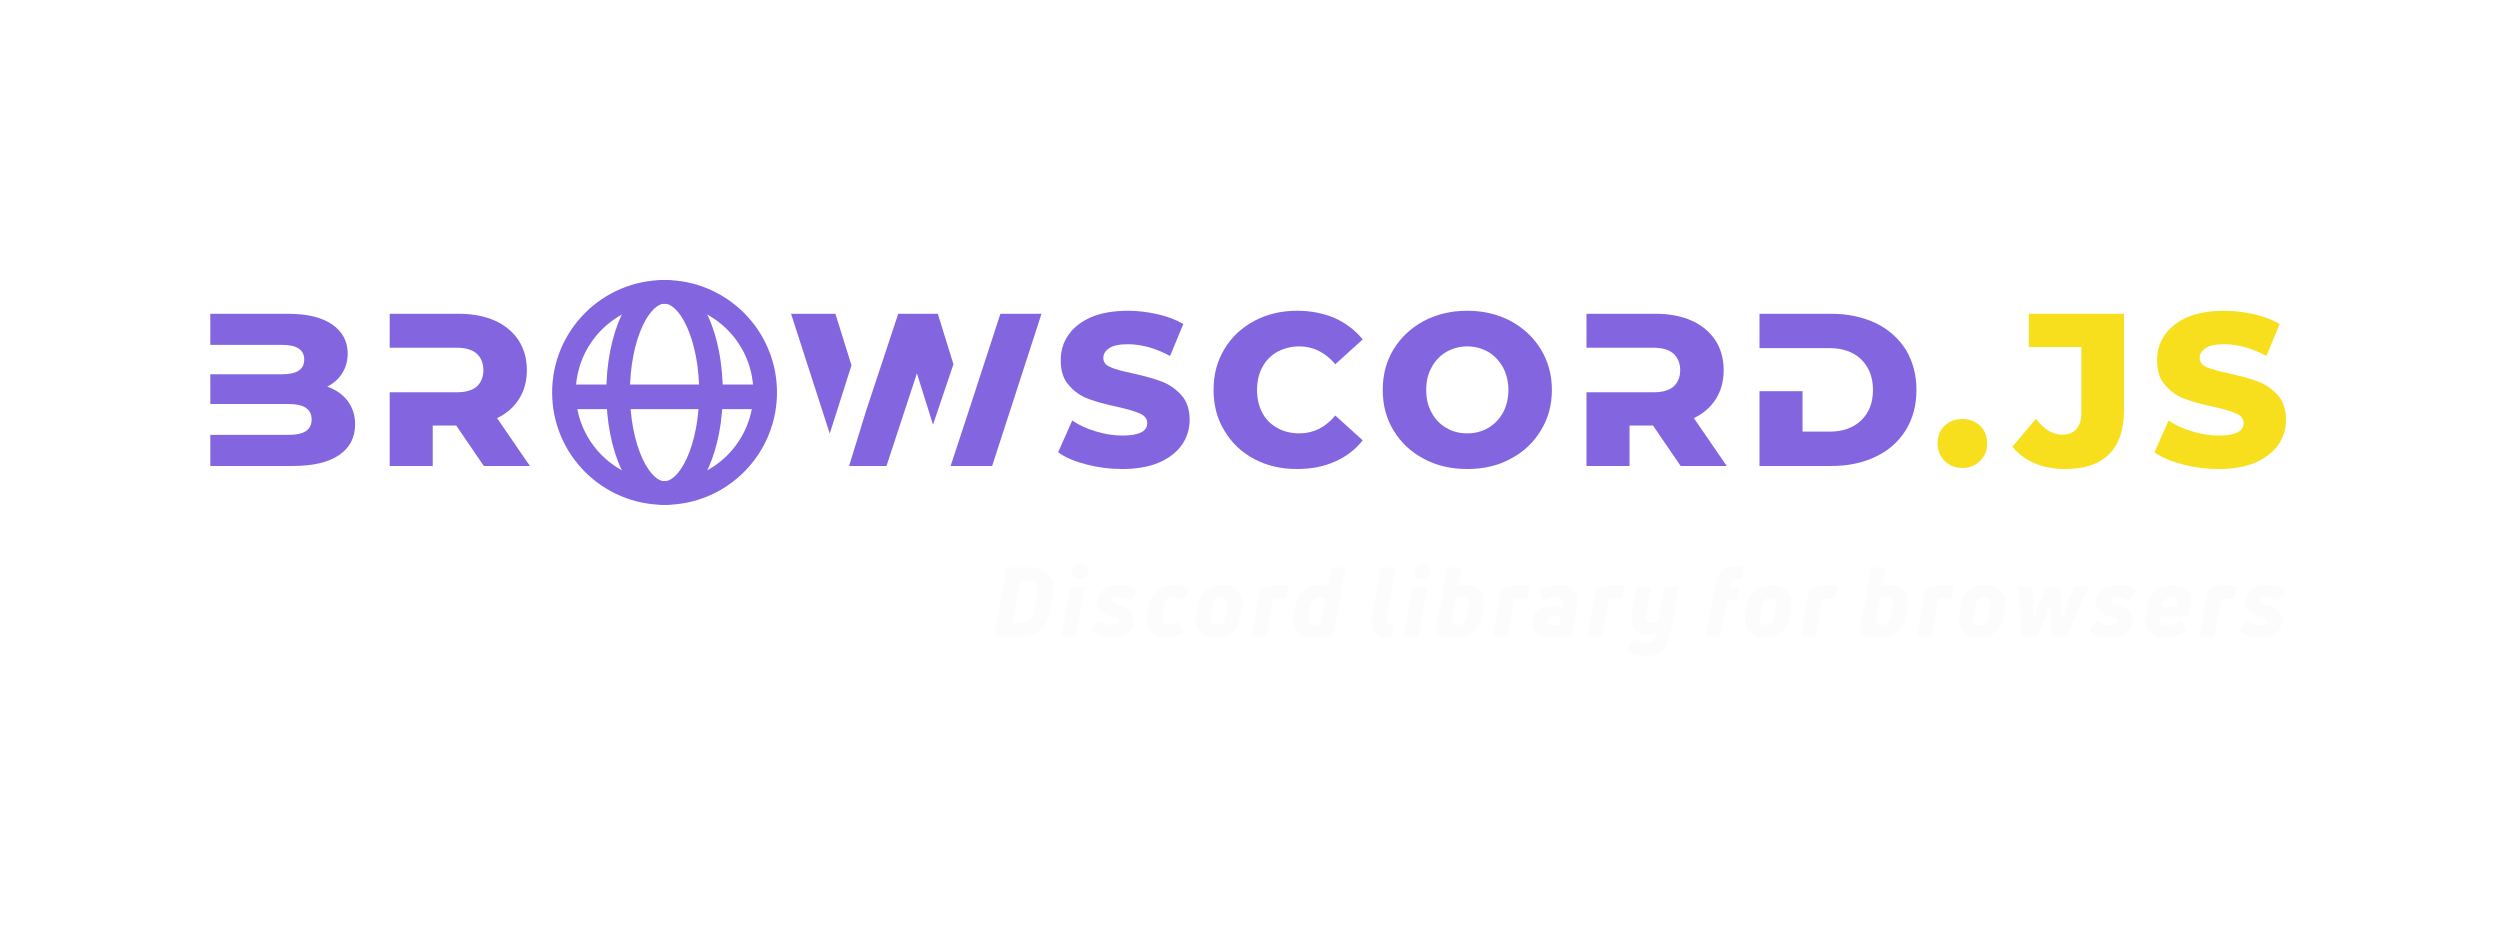 <?xml version="1.0" encoding="UTF-8" standalone="no"?>
<!-- Created with Inkscape (http://www.inkscape.org/) -->

<svg
   width="1200"
   height="450"
   viewBox="0 0 317.5 119.063"
   version="1.1"
   id="svg5"
   inkscape:version="1.1.2 (0a00cf5339, 2022-02-04)"
   sodipodi:docname="browscord.js_extended.svg"
   xmlns:inkscape="http://www.inkscape.org/namespaces/inkscape"
   xmlns:sodipodi="http://sodipodi.sourceforge.net/DTD/sodipodi-0.dtd"
   xmlns:xlink="http://www.w3.org/1999/xlink"
   xmlns="http://www.w3.org/2000/svg"
   xmlns:svg="http://www.w3.org/2000/svg">
  <sodipodi:namedview
     id="namedview7"
     pagecolor="#505050"
     bordercolor="#ffffff"
     borderopacity="1"
     inkscape:pageshadow="0"
     inkscape:pageopacity="0"
     inkscape:pagecheckerboard="1"
     inkscape:document-units="mm"
     showgrid="false"
     inkscape:zoom="0.70710678"
     inkscape:cx="773.57482"
     inkscape:cy="201.52543"
     inkscape:window-width="1297"
     inkscape:window-height="704"
     inkscape:window-x="69"
     inkscape:window-y="27"
     inkscape:window-maximized="1"
     inkscape:current-layer="layer1"
     units="px"
     width="1024px"
     height="575px"
     inkscape:lockguides="false" />
  <defs
     id="defs2">
    <inkscape:path-effect
       effect="powerstroke"
       id="path-effect3337"
       is_visible="true"
       lpeversion="1"
       offset_points="2,1"
       not_jump="false"
       sort_points="true"
       interpolator_type="CentripetalCatmullRom"
       interpolator_beta="0.2"
       start_linecap_type="zerowidth"
       linejoin_type="round"
       miter_limit="4"
       scale_width="1.5"
       end_linecap_type="zerowidth" />
    <inkscape:path-effect
       effect="powerstroke"
       id="path-effect3335"
       is_visible="true"
       lpeversion="1"
       offset_points="2,1"
       not_jump="false"
       sort_points="true"
       interpolator_type="CentripetalCatmullRom"
       interpolator_beta="0.2"
       start_linecap_type="zerowidth"
       linejoin_type="round"
       miter_limit="4"
       scale_width="1.5"
       end_linecap_type="zerowidth" />
    <inkscape:path-effect
       effect="skeletal"
       id="path-effect3333"
       is_visible="true"
       lpeversion="1"
       pattern="M 0,0 H 1"
       copytype="single_stretched"
       prop_scale="1"
       scale_y_rel="false"
       spacing="0"
       normal_offset="0"
       tang_offset="0"
       prop_units="false"
       vertical_pattern="false"
       hide_knot="false"
       fuse_tolerance="0" />
    <inkscape:path-effect
       effect="offset"
       id="path-effect3331"
       is_visible="true"
       lpeversion="1"
       linejoin_type="miter"
       unit="mm"
       offset="10"
       miter_limit="4"
       attempt_force_join="false"
       update_on_knot_move="true" />
    <inkscape:path-effect
       effect="skeletal"
       id="path-effect3329"
       is_visible="true"
       lpeversion="1"
       pattern="M 0,0 H 1"
       copytype="single_stretched"
       prop_scale="1.07"
       scale_y_rel="false"
       spacing="0"
       normal_offset="0"
       tang_offset="0"
       prop_units="false"
       vertical_pattern="false"
       hide_knot="false"
       fuse_tolerance="0" />
    <inkscape:path-effect
       effect="powerclip"
       id="path-effect1632"
       is_visible="true"
       lpeversion="1"
       inverse="true"
       flatten="false"
       hide_clip="false"
       message="Use fill-rule evenodd on &lt;b&gt;fill and stroke&lt;/b&gt; dialog if no flatten result after convert clip to paths." />
    <clipPath
       clipPathUnits="userSpaceOnUse"
       id="clipPath1628">
      <path
         id="lpe_path-effect1632"
         style="fill:#ffffff;stroke-width:0.207"
         class="powerclip"
         d="M 82.102,72.236 H 119.975 V 110.109 H 82.102 Z m 29.865,18.936 a 10.929,10.929 0 0 0 -10.929,-10.929 10.929,10.929 0 0 0 -10.929,10.929 10.929,10.929 0 0 0 10.929,10.929 10.929,10.929 0 0 0 10.929,-10.929 z" />
    </clipPath>
  </defs>
  <g
     inkscape:label="Layer 1"
     inkscape:groupmode="layer"
     id="layer1">
    <image
       xlink:href="https://app.brandmark.io/v2/icon_large/?id=77459"
       id="container"
       x="23.977"
       y="-27.07"
       width="221.959"
       height="221.959"
       style="display:none" />
    <image
       xlink:href=""
       id="icon_container"
       style="display:none"
       x="-183.112"
       y="-99.682"
       width="0"
       height="0" />
    <path
       id="path49635"
       style="font-style:normal;font-weight:800;font-size:72px;line-height:1;font-family:'Montserrat ExtraBold Alt1';font-variant-ligatures:none;text-align:center;text-anchor:middle;display:none"
       d="m -11.776,-103.455 c 1.964,1.065 4.195,1.565 6.659,1.565 2.464,0 4.661,-0.499 6.625,-1.565 1.964,-1.032 3.496,-2.464 4.628,-4.328 1.132,-1.831 1.698,-3.895 1.698,-6.226 0,-2.297 -0.566,-4.362 -1.698,-6.226 -1.132,-1.831 -2.664,-3.263 -4.628,-4.328 -1.964,-1.032 -4.162,-1.565 -6.625,-1.565 -2.464,0 -4.694,0.533 -6.659,1.565 -1.964,1.065 -3.496,2.497 -4.628,4.328 -1.132,1.864 -1.665,3.929 -1.665,6.226 0,2.331 0.533,4.395 1.665,6.226 1.132,1.864 2.664,3.296 4.628,4.328 z m 9.855,-4.728 c -0.966,0.566 -2.031,0.832 -3.196,0.832 -1.199,0 -2.264,-0.266 -3.196,-0.832 -0.966,-0.533 -1.731,-1.332 -2.264,-2.331 -0.566,-0.999 -0.832,-2.164 -0.832,-3.496 0,-1.298 0.266,-2.464 0.832,-3.463 0.533,-0.999 1.298,-1.798 2.264,-2.364 0.932,-0.533 1.998,-0.832 3.196,-0.832 1.165,0 2.231,0.3 3.196,0.832 0.932,0.566 1.698,1.365 2.264,2.364 0.533,0.999 0.832,2.164 0.832,3.463 0,1.332 -0.3,2.497 -0.832,3.496 -0.566,0.999 -1.332,1.798 -2.264,2.331 z"
       stroke-width="0"
       stroke-linejoin="miter"
       stroke-miterlimit="2"
       fill="#fcfcfc"
       stroke="#fcfcfc" />
    <g
       id="g4401"
       transform="translate(263.85,-9.731)">
      <g
         id="slogan"
         style="font-style:oblique;font-weight:700;font-size:32px;line-height:1;font-family:'Uni Neue';font-variant-ligatures:none;text-align:center;text-anchor:middle"
         transform="matrix(0.462,0,0,0.462,-423.567,-110.222)">
        <path
           id="path49580"
           style="font-style:oblique;font-weight:700;font-size:32px;line-height:1;font-family:'Uni Neue';font-variant-ligatures:none;text-align:center;text-anchor:middle"
           d="m 330.712,0 c 5.376,0 9.024,-2.144 10.112,-8.448 l 0.928,-5.28 c 1.088,-6.336 -2.56,-9.152 -7.232,-9.152 h -7.52 c -0.32,0 -0.544,0.192 -0.576,0.512 l -3.84,21.76 c -0.064,0.352 0.128,0.608 0.48,0.608 z m 0.032,-18.24 h 3.2 c 2.272,0 3.2,1.12 2.72,3.872 l -0.992,5.696 c -0.512,2.848 -1.92,4.032 -4.16,4.032 h -3.168 z"
           stroke-width="0"
           stroke-linejoin="miter"
           stroke-miterlimit="2"
           fill="#fcfcfc"
           stroke="#fcfcfc"
           transform="matrix(0.83,0,0,0.83,351.477,434.616)" />
        <path
           id="path49582"
           style="font-style:oblique;font-weight:700;font-size:32px;line-height:1;font-family:'Uni Neue';font-variant-ligatures:none;text-align:center;text-anchor:middle"
           d="m 346.919,0 c 0.352,0 0.544,-0.192 0.608,-0.512 l 2.752,-15.552 c 0.064,-0.352 -0.128,-0.576 -0.512,-0.576 h -3.712 c -0.32,0 -0.544,0.16 -0.576,0.48 l -2.752,15.552 C 342.663,-0.256 342.855,0 343.207,0 Z m 4.416,-21.28 c 0.32,-1.728 -0.704,-3.008 -2.336,-3.008 -1.472,0 -2.56,0.928 -2.816,2.336 -0.32,1.664 0.704,2.976 2.336,2.976 1.44,0 2.56,-0.992 2.816,-2.304 z"
           stroke-width="0"
           stroke-linejoin="miter"
           stroke-miterlimit="2"
           fill="#fcfcfc"
           stroke="#fcfcfc"
           transform="matrix(0.83,0,0,0.83,353.137,434.616)" />
        <path
           id="path49584"
           style="font-style:oblique;font-weight:700;font-size:32px;line-height:1;font-family:'Uni Neue';font-variant-ligatures:none;text-align:center;text-anchor:middle"
           d="m 364.609,-4.544 c 0.672,-3.744 -2.4,-5.28 -4.864,-5.824 -1.536,-0.352 -2.56,-0.64 -2.368,-1.6 0.128,-0.8 0.864,-1.056 2.048,-1.056 1.344,0 2.56,0.288 3.552,0.864 0.32,0.16 0.576,0.128 0.768,-0.16 l 1.888,-2.528 c 0.224,-0.288 0.192,-0.576 -0.128,-0.768 -1.728,-0.992 -3.424,-1.472 -5.632,-1.472 -3.872,0 -6.56,1.376 -7.232,4.608 -0.704,3.456 1.792,5.344 4.928,5.984 1.28,0.288 2.4,0.544 2.176,1.536 -0.16,0.736 -0.928,1.216 -2.464,1.216 -1.504,0 -2.912,-0.448 -4.16,-1.376 -0.288,-0.192 -0.544,-0.16 -0.768,0.128 l -1.824,2.496 c -0.192,0.256 -0.192,0.544 0.096,0.768 1.76,1.44 3.84,2.144 6.496,2.144 4,0 6.848,-1.568 7.488,-4.96 z"
           stroke-width="0"
           stroke-linejoin="miter"
           stroke-miterlimit="2"
           fill="#fcfcfc"
           stroke="#fcfcfc"
           transform="matrix(0.83,0,0,0.83,354.797,434.616)" />
        <path
           id="path49586"
           style="font-style:oblique;font-weight:700;font-size:32px;line-height:1;font-family:'Uni Neue';font-variant-ligatures:none;text-align:center;text-anchor:middle"
           d="m 378.702,-0.96 c 0.352,-0.192 0.416,-0.448 0.256,-0.768 l -1.248,-2.752 c -0.16,-0.32 -0.448,-0.384 -0.768,-0.192 -1.024,0.608 -2.112,0.928 -3.008,0.928 -1.568,0 -2.432,-0.992 -2.048,-2.944 l 0.672,-3.776 c 0.288,-1.568 1.312,-2.464 3.008,-2.464 0.896,0 1.76,0.256 2.464,0.672 0.32,0.192 0.544,0.16 0.768,-0.096 l 1.888,-2.432 c 0.192,-0.288 0.16,-0.576 -0.096,-0.768 -1.28,-0.928 -2.848,-1.536 -4.864,-1.536 -4.064,0 -7.264,2.08 -7.968,6.112 l -0.704,3.968 c -0.8,4.544 1.824,7.424 6.144,7.424 1.92,0 3.776,-0.416 5.504,-1.376 z"
           stroke-width="0"
           stroke-linejoin="miter"
           stroke-miterlimit="2"
           fill="#fcfcfc"
           stroke="#fcfcfc"
           transform="matrix(0.83,0,0,0.83,356.457,434.616)" />
        <path
           id="path49588"
           style="font-style:oblique;font-weight:700;font-size:32px;line-height:1;font-family:'Uni Neue';font-variant-ligatures:none;text-align:center;text-anchor:middle"
           d="m 395.674,-5.92 0.736,-4.032 c 0.672,-3.904 -1.888,-7.136 -6.272,-7.136 -4.448,0 -7.584,2.4 -8.288,6.272 l -0.672,3.968 c -0.736,4.064 1.856,7.264 6.144,7.264 4.704,0 7.616,-2.304 8.352,-6.336 z m -9.696,-0.448 0.736,-4.128 c 0.256,-1.44 1.344,-2.4 2.88,-2.4 1.536,0 2.208,1.184 1.952,2.624 l -0.736,4.096 c -0.256,1.504 -1.28,2.4 -2.944,2.4 -1.504,0 -2.176,-1.024 -1.888,-2.592 z"
           stroke-width="0"
           stroke-linejoin="miter"
           stroke-miterlimit="2"
           fill="#fcfcfc"
           stroke="#fcfcfc"
           transform="matrix(0.83,0,0,0.83,358.117,434.616)" />
        <path
           id="path49590"
           style="font-style:oblique;font-weight:700;font-size:32px;line-height:1;font-family:'Uni Neue';font-variant-ligatures:none;text-align:center;text-anchor:middle"
           d="m 401.951,0 c 0.32,0 0.512,-0.192 0.576,-0.512 l 2.08,-11.808 c 0.544,-0.224 1.248,-0.384 2.08,-0.384 0.672,0 1.312,0.064 1.856,0.16 0.352,0.032 0.608,-0.128 0.64,-0.48 l 0.576,-3.136 c 0.064,-0.32 -0.096,-0.576 -0.448,-0.64 -0.928,-0.192 -1.792,-0.288 -2.656,-0.288 -2.016,0 -4.064,0.48 -5.92,1.344 -0.256,0.128 -0.416,0.32 -0.48,0.608 l -2.528,14.528 C 397.663,-0.256 397.855,0 398.239,0 Z"
           stroke-width="0"
           stroke-linejoin="miter"
           stroke-miterlimit="2"
           fill="#fcfcfc"
           stroke="#fcfcfc"
           transform="matrix(0.83,0,0,0.83,359.777,434.616)" />
        <path
           id="path49592"
           style="font-style:oblique;font-weight:700;font-size:32px;line-height:1;font-family:'Uni Neue';font-variant-ligatures:none;text-align:center;text-anchor:middle"
           d="m 422.417,-0.768 c 0.288,-0.096 0.448,-0.288 0.48,-0.576 l 3.68,-20.928 c 0.064,-0.352 -0.128,-0.608 -0.512,-0.608 h -3.712 c -0.32,0 -0.512,0.192 -0.576,0.512 l -1.056,5.952 c -0.8,-0.416 -1.92,-0.672 -3.104,-0.672 -3.808,0 -6.72,2.592 -7.392,6.4 l -0.672,3.68 c -0.736,4.256 1.824,7.424 6.464,7.424 2.112,0 4.576,-0.448 6.4,-1.184 z m -8,-5.888 0.608,-3.424 c 0.352,-1.952 1.344,-2.912 2.88,-2.912 0.8,0 1.6,0.192 2.112,0.544 l -1.44,8.256 c -0.512,0.224 -1.344,0.352 -2.112,0.352 -1.728,0 -2.432,-0.8 -2.048,-2.816 z"
           stroke-width="0"
           stroke-linejoin="miter"
           stroke-miterlimit="2"
           fill="#fcfcfc"
           stroke="#fcfcfc"
           transform="matrix(0.83,0,0,0.83,361.437,434.616)" />
        <path
           id="path49594"
           style="font-style:oblique;font-weight:700;font-size:32px;line-height:1;font-family:'Uni Neue';font-variant-ligatures:none;text-align:center;text-anchor:middle"
           d="m 439.738,0.256 c 0.224,-0.032 0.352,-0.192 0.416,-0.512 l 0.512,-3.04 c 0.064,-0.384 -0.128,-0.544 -0.512,-0.512 -0.192,0 -0.416,0 -0.64,0 -1.152,0 -1.536,-0.864 -1.248,-2.4 l 2.816,-16.064 c 0.064,-0.352 -0.128,-0.608 -0.48,-0.608 h -3.712 c -0.32,0 -0.512,0.192 -0.576,0.512 l -2.816,15.904 c -0.704,4.16 1.088,6.88 4.544,6.88 0.672,0 1.248,-0.064 1.696,-0.16 z"
           stroke-width="0"
           stroke-linejoin="miter"
           stroke-miterlimit="2"
           fill="#fcfcfc"
           stroke="#fcfcfc"
           transform="matrix(0.83,0,0,0.83,363.097,434.616)" />
        <path
           id="path49596"
           style="font-style:oblique;font-weight:700;font-size:32px;line-height:1;font-family:'Uni Neue';font-variant-ligatures:none;text-align:center;text-anchor:middle"
           d="m 446.356,0 c 0.352,0 0.544,-0.192 0.608,-0.512 l 2.752,-15.552 c 0.064,-0.352 -0.128,-0.576 -0.512,-0.576 h -3.712 c -0.32,0 -0.544,0.16 -0.576,0.48 l -2.752,15.552 c -0.064,0.352 0.128,0.608 0.48,0.608 z m 4.416,-21.28 c 0.32,-1.728 -0.704,-3.008 -2.336,-3.008 -1.472,0 -2.56,0.928 -2.816,2.336 -0.32,1.664 0.704,2.976 2.336,2.976 1.44,0 2.56,-0.992 2.816,-2.304 z"
           stroke-width="0"
           stroke-linejoin="miter"
           stroke-miterlimit="2"
           fill="#fcfcfc"
           stroke="#fcfcfc"
           transform="matrix(0.83,0,0,0.83,364.757,434.616)" />
        <path
           id="path49598"
           style="font-style:oblique;font-weight:700;font-size:32px;line-height:1;font-family:'Uni Neue';font-variant-ligatures:none;text-align:center;text-anchor:middle"
           d="m 457.998,-16.384 1.056,-5.888 c 0.032,-0.384 -0.128,-0.608 -0.512,-0.608 h -3.712 c -0.32,0 -0.544,0.192 -0.576,0.512 l -3.68,20.512 c -0.064,0.352 0.032,0.544 0.32,0.704 1.76,0.96 4.128,1.568 6.336,1.568 4.672,0 7.744,-2.432 8.512,-6.912 l 0.576,-3.328 c 0.736,-4.256 -1.664,-7.264 -5.248,-7.264 -1.248,0 -2.272,0.288 -3.072,0.704 z m 2.912,9.536 c -0.384,2.176 -1.504,3.072 -3.168,3.072 -0.736,0 -1.376,-0.128 -1.92,-0.384 l 1.44,-8.224 c 0.64,-0.384 1.44,-0.64 2.304,-0.64 1.472,0 2.304,0.896 1.952,2.656 z"
           stroke-width="0"
           stroke-linejoin="miter"
           stroke-miterlimit="2"
           fill="#fcfcfc"
           stroke="#fcfcfc"
           transform="matrix(0.83,0,0,0.83,366.417,434.616)" />
        <path
           id="path49600"
           style="font-style:oblique;font-weight:700;font-size:32px;line-height:1;font-family:'Uni Neue';font-variant-ligatures:none;text-align:center;text-anchor:middle"
           d="m 471.826,0 c 0.32,0 0.512,-0.192 0.576,-0.512 l 2.08,-11.808 c 0.544,-0.224 1.248,-0.384 2.08,-0.384 0.672,0 1.312,0.064 1.856,0.16 0.352,0.032 0.608,-0.128 0.64,-0.48 l 0.576,-3.136 c 0.064,-0.32 -0.096,-0.576 -0.448,-0.64 -0.928,-0.192 -1.792,-0.288 -2.656,-0.288 -2.016,0 -4.064,0.48 -5.92,1.344 -0.256,0.128 -0.416,0.32 -0.48,0.608 l -2.528,14.528 C 467.538,-0.256 467.73,0 468.114,0 Z"
           stroke-width="0"
           stroke-linejoin="miter"
           stroke-miterlimit="2"
           fill="#fcfcfc"
           stroke="#fcfcfc"
           transform="matrix(0.83,0,0,0.83,368.077,434.616)" />
        <path
           id="path49602"
           style="font-style:oblique;font-weight:700;font-size:32px;line-height:1;font-family:'Uni Neue';font-variant-ligatures:none;text-align:center;text-anchor:middle"
           d="m 491.43,-0.704 c 0.288,-0.096 0.416,-0.32 0.48,-0.608 l 1.44,-8.096 c 0.864,-4.8 -1.376,-7.68 -5.728,-7.68 -2.592,0 -4.992,0.576 -6.528,1.504 -0.192,0.128 -0.192,0.352 -0.096,0.64 l 0.992,2.624 c 0.128,0.352 0.384,0.416 0.736,0.256 0.96,-0.448 2.4,-0.736 3.808,-0.736 2.016,0 2.464,0.864 2.176,2.432 l -0.064,0.512 c -0.8,-0.16 -1.76,-0.256 -2.72,-0.256 -4.096,0 -6.72,1.376 -7.264,4.48 -0.64,3.488 1.632,6.048 6.112,6.048 2.464,0 4.832,-0.48 6.656,-1.12 z m -8,-4.672 c 0.16,-0.96 0.992,-1.472 2.56,-1.472 0.704,0 1.44,0.096 2.048,0.224 l -0.448,2.784 c -0.576,0.128 -1.472,0.256 -2.208,0.256 -1.408,0 -2.176,-0.576 -1.952,-1.792 z"
           stroke-width="0"
           stroke-linejoin="miter"
           stroke-miterlimit="2"
           fill="#fcfcfc"
           stroke="#fcfcfc"
           transform="matrix(0.83,0,0,0.83,369.737,434.616)" />
        <path
           id="path49604"
           style="font-style:oblique;font-weight:700;font-size:32px;line-height:1;font-family:'Uni Neue';font-variant-ligatures:none;text-align:center;text-anchor:middle"
           d="m 499.201,0 c 0.32,0 0.512,-0.192 0.576,-0.512 l 2.08,-11.808 c 0.544,-0.224 1.248,-0.384 2.08,-0.384 0.672,0 1.312,0.064 1.856,0.16 0.352,0.032 0.608,-0.128 0.64,-0.48 l 0.576,-3.136 c 0.064,-0.32 -0.096,-0.576 -0.448,-0.64 -0.928,-0.192 -1.792,-0.288 -2.656,-0.288 -2.016,0 -4.064,0.48 -5.92,1.344 -0.256,0.128 -0.416,0.32 -0.48,0.608 l -2.528,14.528 C 494.913,-0.256 495.105,0 495.489,0 Z"
           stroke-width="0"
           stroke-linejoin="miter"
           stroke-miterlimit="2"
           fill="#fcfcfc"
           stroke="#fcfcfc"
           transform="matrix(0.83,0,0,0.83,371.397,434.616)" />
        <path
           id="path49606"
           style="font-style:oblique;font-weight:700;font-size:32px;line-height:1;font-family:'Uni Neue';font-variant-ligatures:none;text-align:center;text-anchor:middle"
           d="m 516.237,-5.088 c -0.48,0.288 -1.28,0.544 -2.144,0.544 -1.44,0 -2.24,-0.8 -1.888,-2.688 l 1.6,-8.832 c 0.064,-0.352 -0.128,-0.576 -0.512,-0.576 h -3.68 c -0.352,0 -0.544,0.16 -0.576,0.48 l -1.536,8.48 c -0.736,4.32 1.408,7.232 5.344,7.232 0.96,0 1.856,-0.192 2.72,-0.48 -0.352,2.24 -1.408,3.136 -3.424,3.136 -1.408,0 -2.56,-0.416 -3.424,-1.024 -0.32,-0.192 -0.576,-0.192 -0.8,0.128 l -1.984,2.528 c -0.192,0.256 -0.192,0.576 0.064,0.768 1.408,1.216 3.2,1.856 5.76,1.856 5.248,0 7.648,-2.304 8.672,-8.032 l 2.56,-14.496 c 0.032,-0.352 -0.16,-0.576 -0.512,-0.576 h -3.68 c -0.352,0 -0.544,0.16 -0.608,0.48 z"
           stroke-width="0"
           stroke-linejoin="miter"
           stroke-miterlimit="2"
           fill="#fcfcfc"
           stroke="#fcfcfc"
           transform="matrix(0.83,0,0,0.83,373.057,434.616)" />
        <path
           id="path49608"
           style="font-style:oblique;font-weight:700;font-size:32px;line-height:1;font-family:'Uni Neue';font-variant-ligatures:none;text-align:center;text-anchor:middle"
           d="m 541.558,-18.976 c 0.288,0.032 0.48,-0.096 0.512,-0.48 l 0.544,-3.04 c 0.064,-0.384 -0.096,-0.608 -0.448,-0.672 -0.544,-0.096 -1.28,-0.128 -2.016,-0.128 -3.968,0 -6.368,2.048 -7.072,6.016 l -2.976,16.672 C 530.038,-0.256 530.23,0 530.614,0 h 3.712 c 0.352,0 0.544,-0.192 0.576,-0.512 l 2.08,-11.616 h 2.944 c 0.352,0 0.544,-0.192 0.608,-0.512 l 0.512,-2.944 c 0.032,-0.384 -0.16,-0.608 -0.512,-0.608 h -2.816 l 0.096,-0.64 c 0.288,-1.504 1.056,-2.24 2.4,-2.24 0.416,0 0.96,0.032 1.344,0.096 z"
           stroke-width="0"
           stroke-linejoin="miter"
           stroke-miterlimit="2"
           fill="#fcfcfc"
           stroke="#fcfcfc"
           transform="matrix(0.83,0,0,0.83,374.717,434.616)" />
        <path
           id="path49610"
           style="font-style:oblique;font-weight:700;font-size:32px;line-height:1;font-family:'Uni Neue';font-variant-ligatures:none;text-align:center;text-anchor:middle"
           d="m 555.549,-5.92 0.736,-4.032 c 0.672,-3.904 -1.888,-7.136 -6.272,-7.136 -4.448,0 -7.584,2.4 -8.288,6.272 l -0.672,3.968 c -0.736,4.064 1.856,7.264 6.144,7.264 4.704,0 7.616,-2.304 8.352,-6.336 z m -9.696,-0.448 0.736,-4.128 c 0.256,-1.44 1.344,-2.4 2.88,-2.4 1.536,0 2.208,1.184 1.952,2.624 l -0.736,4.096 c -0.256,1.504 -1.28,2.4 -2.944,2.4 -1.504,0 -2.176,-1.024 -1.888,-2.592 z"
           stroke-width="0"
           stroke-linejoin="miter"
           stroke-miterlimit="2"
           fill="#fcfcfc"
           stroke="#fcfcfc"
           transform="matrix(0.83,0,0,0.83,376.377,434.616)" />
        <path
           id="path49612"
           style="font-style:oblique;font-weight:700;font-size:32px;line-height:1;font-family:'Uni Neue';font-variant-ligatures:none;text-align:center;text-anchor:middle"
           d="m 561.826,0 c 0.32,0 0.512,-0.192 0.576,-0.512 l 2.08,-11.808 c 0.544,-0.224 1.248,-0.384 2.08,-0.384 0.672,0 1.312,0.064 1.856,0.16 0.352,0.032 0.608,-0.128 0.64,-0.48 l 0.576,-3.136 c 0.064,-0.32 -0.096,-0.576 -0.448,-0.64 -0.928,-0.192 -1.792,-0.288 -2.656,-0.288 -2.016,0 -4.064,0.48 -5.92,1.344 -0.256,0.128 -0.416,0.32 -0.48,0.608 l -2.528,14.528 C 557.538,-0.256 557.73,0 558.114,0 Z"
           stroke-width="0"
           stroke-linejoin="miter"
           stroke-miterlimit="2"
           fill="#fcfcfc"
           stroke="#fcfcfc"
           transform="matrix(0.83,0,0,0.83,378.037,434.616)" />
        <path
           id="path49614"
           style="font-style:oblique;font-weight:700;font-size:32px;line-height:1;font-family:'Uni Neue';font-variant-ligatures:none;text-align:center;text-anchor:middle"
           d="m 582.436,-16.384 1.056,-5.888 c 0.032,-0.384 -0.128,-0.608 -0.512,-0.608 h -3.712 c -0.32,0 -0.544,0.192 -0.576,0.512 l -3.68,20.512 c -0.064,0.352 0.032,0.544 0.32,0.704 1.76,0.96 4.128,1.568 6.336,1.568 4.672,0 7.744,-2.432 8.512,-6.912 l 0.576,-3.328 c 0.736,-4.256 -1.664,-7.264 -5.248,-7.264 -1.248,0 -2.272,0.288 -3.072,0.704 z m 2.912,9.536 c -0.384,2.176 -1.504,3.072 -3.168,3.072 -0.736,0 -1.376,-0.128 -1.92,-0.384 l 1.44,-8.224 c 0.64,-0.384 1.44,-0.64 2.304,-0.64 1.472,0 2.304,0.896 1.952,2.656 z"
           stroke-width="0"
           stroke-linejoin="miter"
           stroke-miterlimit="2"
           fill="#fcfcfc"
           stroke="#fcfcfc"
           transform="matrix(0.83,0,0,0.83,379.697,434.616)" />
        <path
           id="path49616"
           style="font-style:oblique;font-weight:700;font-size:32px;line-height:1;font-family:'Uni Neue';font-variant-ligatures:none;text-align:center;text-anchor:middle"
           d="m 596.264,0 c 0.32,0 0.512,-0.192 0.576,-0.512 l 2.08,-11.808 c 0.544,-0.224 1.248,-0.384 2.08,-0.384 0.672,0 1.312,0.064 1.856,0.16 0.352,0.032 0.608,-0.128 0.64,-0.48 l 0.576,-3.136 c 0.064,-0.32 -0.096,-0.576 -0.448,-0.64 -0.928,-0.192 -1.792,-0.288 -2.656,-0.288 -2.016,0 -4.064,0.48 -5.92,1.344 -0.256,0.128 -0.416,0.32 -0.48,0.608 l -2.528,14.528 c -0.064,0.352 0.128,0.608 0.512,0.608 z"
           stroke-width="0"
           stroke-linejoin="miter"
           stroke-miterlimit="2"
           fill="#fcfcfc"
           stroke="#fcfcfc"
           transform="matrix(0.83,0,0,0.83,381.357,434.616)" />
        <path
           id="path49618"
           style="font-style:oblique;font-weight:700;font-size:32px;line-height:1;font-family:'Uni Neue';font-variant-ligatures:none;text-align:center;text-anchor:middle"
           d="m 618.361,-5.92 0.736,-4.032 c 0.672,-3.904 -1.888,-7.136 -6.272,-7.136 -4.448,0 -7.584,2.4 -8.288,6.272 l -0.672,3.968 c -0.736,4.064 1.856,7.264 6.144,7.264 4.704,0 7.616,-2.304 8.352,-6.336 z m -9.696,-0.448 0.736,-4.128 c 0.256,-1.44 1.344,-2.4 2.88,-2.4 1.536,0 2.208,1.184 1.952,2.624 l -0.736,4.096 c -0.256,1.504 -1.28,2.4 -2.944,2.4 -1.504,0 -2.176,-1.024 -1.888,-2.592 z"
           stroke-width="0"
           stroke-linejoin="miter"
           stroke-miterlimit="2"
           fill="#fcfcfc"
           stroke="#fcfcfc"
           transform="matrix(0.83,0,0,0.83,383.017,434.616)" />
        <path
           id="path49620"
           style="font-style:oblique;font-weight:700;font-size:32px;line-height:1;font-family:'Uni Neue';font-variant-ligatures:none;text-align:center;text-anchor:middle"
           d="m 627.462,0 c 0.288,0 0.512,-0.16 0.608,-0.448 l 2.272,-5.408 c 0.448,-1.12 1.312,-3.552 1.664,-4.704 h 0.096 c 0.032,1.12 0.064,3.232 0.096,4.704 l 0.224,5.312 C 632.454,-0.192 632.646,0 632.998,0 h 4 c 0.32,0 0.544,-0.16 0.672,-0.416 l 6.848,-15.616 c 0.192,-0.384 0,-0.608 -0.416,-0.608 h -3.68 c -0.288,0 -0.512,0.128 -0.64,0.416 l -1.952,5.312 c -0.544,1.504 -1.472,4 -1.92,5.44 h -0.128 c 0.032,-1.6 -0.032,-3.68 -0.096,-5.312 l -0.256,-5.12 c 0,-0.352 -0.192,-0.512 -0.544,-0.512 h -3.808 c -0.288,0 -0.512,0.128 -0.64,0.416 l -2.048,5.184 c -0.576,1.472 -1.344,3.712 -1.856,5.344 h -0.128 c 0,-1.44 -0.032,-3.968 -0.064,-5.376 l -0.128,-5.248 c 0,-0.384 -0.224,-0.544 -0.576,-0.544 h -3.68 c -0.352,0 -0.576,0.192 -0.544,0.576 l 1.408,15.552 C 622.854,-0.16 623.078,0 623.398,0 Z"
           stroke-width="0"
           stroke-linejoin="miter"
           stroke-miterlimit="2"
           fill="#fcfcfc"
           stroke="#fcfcfc"
           transform="matrix(0.83,0,0,0.83,384.677,434.616)" />
        <path
           id="path49622"
           style="font-style:oblique;font-weight:700;font-size:32px;line-height:1;font-family:'Uni Neue';font-variant-ligatures:none;text-align:center;text-anchor:middle"
           d="m 657.297,-4.544 c 0.672,-3.744 -2.4,-5.28 -4.864,-5.824 -1.536,-0.352 -2.56,-0.64 -2.368,-1.6 0.128,-0.8 0.864,-1.056 2.048,-1.056 1.344,0 2.56,0.288 3.552,0.864 0.32,0.16 0.576,0.128 0.768,-0.16 l 1.888,-2.528 c 0.224,-0.288 0.192,-0.576 -0.128,-0.768 -1.728,-0.992 -3.424,-1.472 -5.632,-1.472 -3.872,0 -6.56,1.376 -7.232,4.608 -0.704,3.456 1.792,5.344 4.928,5.984 1.28,0.288 2.4,0.544 2.176,1.536 -0.16,0.736 -0.928,1.216 -2.464,1.216 -1.504,0 -2.912,-0.448 -4.16,-1.376 -0.288,-0.192 -0.544,-0.16 -0.768,0.128 l -1.824,2.496 c -0.192,0.256 -0.192,0.544 0.096,0.768 1.76,1.44 3.84,2.144 6.496,2.144 4,0 6.848,-1.568 7.488,-4.96 z"
           stroke-width="0"
           stroke-linejoin="miter"
           stroke-miterlimit="2"
           fill="#fcfcfc"
           stroke="#fcfcfc"
           transform="matrix(0.83,0,0,0.83,386.337,434.616)" />
        <path
           id="path49624"
           style="font-style:oblique;font-weight:700;font-size:32px;line-height:1;font-family:'Uni Neue';font-variant-ligatures:none;text-align:center;text-anchor:middle"
           d="m 660.478,-10.944 -0.832,4.64 c -0.736,4.16 2.176,6.72 6.368,6.72 2.784,0 4.96,-0.768 6.688,-1.952 0.288,-0.16 0.32,-0.448 0.192,-0.768 l -1.312,-2.464 c -0.16,-0.352 -0.416,-0.384 -0.736,-0.16 -1.28,0.768 -2.752,1.28 -4.16,1.28 -1.76,0 -2.528,-0.832 -2.208,-2.528 l 0.096,-0.448 h 8.896 c 0.32,0 0.512,-0.16 0.576,-0.48 l 0.544,-3.104 c 0.864,-4.704 -2.048,-6.88 -6.144,-6.88 -3.872,0 -7.2,1.952 -7.968,6.144 z m 9.344,1.12 h -4.672 l 0.16,-0.864 c 0.288,-1.504 1.344,-2.336 2.72,-2.336 1.632,0 2.176,1.12 1.952,2.4 z"
           stroke-width="0"
           stroke-linejoin="miter"
           stroke-miterlimit="2"
           fill="#fcfcfc"
           stroke="#fcfcfc"
           transform="matrix(0.83,0,0,0.83,387.997,434.616)" />
        <path
           id="path49626"
           style="font-style:oblique;font-weight:700;font-size:32px;line-height:1;font-family:'Uni Neue';font-variant-ligatures:none;text-align:center;text-anchor:middle"
           d="m 679.951,0 c 0.32,0 0.512,-0.192 0.576,-0.512 l 2.08,-11.808 c 0.544,-0.224 1.248,-0.384 2.08,-0.384 0.672,0 1.312,0.064 1.856,0.16 0.352,0.032 0.608,-0.128 0.64,-0.48 l 0.576,-3.136 c 0.064,-0.32 -0.096,-0.576 -0.448,-0.64 -0.928,-0.192 -1.792,-0.288 -2.656,-0.288 -2.016,0 -4.064,0.48 -5.92,1.344 -0.256,0.128 -0.416,0.32 -0.48,0.608 l -2.528,14.528 C 675.663,-0.256 675.855,0 676.239,0 Z"
           stroke-width="0"
           stroke-linejoin="miter"
           stroke-miterlimit="2"
           fill="#fcfcfc"
           stroke="#fcfcfc"
           transform="matrix(0.83,0,0,0.83,389.657,434.616)" />
        <path
           id="path49628"
           style="font-style:oblique;font-weight:700;font-size:32px;line-height:1;font-family:'Uni Neue';font-variant-ligatures:none;text-align:center;text-anchor:middle"
           d="m 700.859,-4.544 c 0.672,-3.744 -2.4,-5.28 -4.864,-5.824 -1.536,-0.352 -2.56,-0.64 -2.368,-1.6 0.128,-0.8 0.864,-1.056 2.048,-1.056 1.344,0 2.56,0.288 3.552,0.864 0.32,0.16 0.576,0.128 0.768,-0.16 l 1.888,-2.528 c 0.224,-0.288 0.192,-0.576 -0.128,-0.768 -1.728,-0.992 -3.424,-1.472 -5.632,-1.472 -3.872,0 -6.56,1.376 -7.232,4.608 -0.704,3.456 1.792,5.344 4.928,5.984 1.28,0.288 2.4,0.544 2.176,1.536 -0.16,0.736 -0.928,1.216 -2.464,1.216 -1.504,0 -2.912,-0.448 -4.16,-1.376 -0.288,-0.192 -0.544,-0.16 -0.768,0.128 l -1.824,2.496 c -0.192,0.256 -0.192,0.544 0.096,0.768 1.76,1.44 3.84,2.144 6.496,2.144 4,0 6.848,-1.568 7.488,-4.96 z"
           stroke-width="0"
           stroke-linejoin="miter"
           stroke-miterlimit="2"
           fill="#fcfcfc"
           stroke="#fcfcfc"
           transform="matrix(0.83,0,0,0.83,391.317,434.616)" />
      </g>
      <g
         id="g4354"
         transform="translate(-263.85)">
        <g
           id="g4329">
          <g
             id="g2927"
             style="fill:#f7df1e;fill-opacity:1"
             transform="matrix(0.462,0,0,0.462,-101.8,-93.658)">
            <path
               id="path49649"
               style="font-style:normal;font-weight:800;font-size:72px;line-height:1;font-family:'Montserrat ExtraBold Alt1';font-variant-ligatures:none;text-align:center;text-anchor:middle;fill:#f7df1e;fill-opacity:1"
               d="m 754.946,350.503 c 1.315,1.315 2.928,1.912 4.841,1.912 1.912,0 3.526,-0.598 4.841,-1.912 1.315,-1.255 1.972,-2.868 1.972,-4.841 0,-1.972 -0.657,-3.586 -1.912,-4.841 -1.315,-1.195 -2.928,-1.853 -4.9,-1.853 -1.972,0 -3.586,0.657 -4.9,1.853 -1.315,1.255 -1.912,2.868 -1.912,4.841 0,1.972 0.657,3.586 1.972,4.841 z"
               stroke-width="0"
               stroke-linejoin="miter"
               stroke-miterlimit="2"
               fill="#fcfcfc"
               stroke="#fcfcfc" />
            <path
               id="path49651"
               style="font-style:normal;font-weight:800;font-size:72px;line-height:1;font-family:'Montserrat ExtraBold Alt1';font-variant-ligatures:none;text-align:center;text-anchor:middle;fill:#f7df1e;fill-opacity:1"
               d="m 779.716,351.16 c 2.51,1.076 5.259,1.554 8.366,1.554 5.259,0 9.263,-1.315 12.012,-4.064 2.749,-2.689 4.123,-6.753 4.123,-12.191 v -26.414 h -26.175 v 9.143 h 14.462 v 17.988 c 0,2.032 -0.478,3.526 -1.374,4.542 -0.896,1.076 -2.211,1.554 -3.884,1.554 -2.629,0 -5.02,-1.434 -7.231,-4.362 l -6.454,7.649 c 1.554,2.032 3.645,3.526 6.155,4.602 z"
               stroke-width="0"
               stroke-linejoin="miter"
               stroke-miterlimit="2"
               fill="#fcfcfc"
               stroke="#fcfcfc" />
            <path
               id="path49653"
               style="font-style:normal;font-weight:800;font-size:72px;line-height:1;font-family:'Montserrat ExtraBold Alt1';font-variant-ligatures:none;text-align:center;text-anchor:middle;fill:#f7df1e;fill-opacity:1"
               d="m 820.365,351.459 c 3.167,0.837 6.454,1.255 9.86,1.255 3.944,0 7.35,-0.598 10.159,-1.793 2.749,-1.195 4.841,-2.868 6.275,-4.9 1.374,-2.032 2.092,-4.303 2.092,-6.813 0,-2.868 -0.777,-5.199 -2.331,-6.872 -1.554,-1.673 -3.347,-2.928 -5.438,-3.705 -2.092,-0.777 -4.721,-1.494 -7.888,-2.211 -2.868,-0.598 -4.9,-1.135 -6.155,-1.733 -1.315,-0.538 -1.912,-1.374 -1.912,-2.51 0,-1.076 0.538,-1.972 1.614,-2.689 1.076,-0.717 2.749,-1.076 5.139,-1.076 3.705,0 7.59,1.076 11.593,3.227 l 3.645,-8.785 c -2.032,-1.195 -4.422,-2.092 -7.052,-2.689 -2.689,-0.598 -5.378,-0.956 -8.127,-0.956 -4.064,0 -7.47,0.598 -10.219,1.793 -2.749,1.195 -4.841,2.868 -6.215,4.9 -1.434,2.032 -2.092,4.362 -2.092,6.872 0,2.928 0.717,5.259 2.271,6.932 1.494,1.733 3.287,2.988 5.438,3.765 2.092,0.777 4.721,1.494 7.888,2.151 2.868,0.657 4.9,1.255 6.215,1.853 1.315,0.598 1.972,1.434 1.972,2.629 0,2.271 -2.271,3.406 -6.813,3.406 -2.39,0 -4.841,-0.359 -7.291,-1.135 -2.51,-0.717 -4.661,-1.733 -6.514,-2.988 l -3.884,8.725 c 1.972,1.434 4.542,2.51 7.769,3.347 z"
               stroke-width="0"
               stroke-linejoin="miter"
               stroke-miterlimit="2"
               fill="#fcfcfc"
               stroke="#fcfcfc" />
          </g>
          <g
             id="g691"
             style="fill:#8265df;fill-opacity:1"
             transform="matrix(0.462,0,0,0.462,-101.8,-93.658)">
            <path
               id="path49631"
               style="font-style:normal;font-weight:800;font-size:72px;line-height:1;font-family:'Montserrat ExtraBold Alt1';font-variant-ligatures:none;text-align:center;text-anchor:middle;fill:#8265df;fill-opacity:1"
               d="m 315.928,334.009 c -1.374,-1.793 -3.287,-3.108 -5.617,-3.944 1.733,-0.896 3.167,-2.151 4.123,-3.705 0.956,-1.554 1.494,-3.347 1.494,-5.378 0,-3.347 -1.434,-5.976 -4.183,-7.948 -2.809,-1.972 -6.872,-2.988 -12.191,-2.988 h -21.394 v 8.546 h 19.84 c 3.944,0 5.976,1.374 5.976,4.004 0,2.749 -2.032,4.064 -5.976,4.064 h -19.84 v 8.187 h 21.633 c 4.123,0 6.215,1.434 6.215,4.243 0,2.868 -2.092,4.243 -6.215,4.243 h -21.633 v 8.546 h 22.589 c 5.558,0 9.801,-0.956 12.789,-2.988 2.928,-1.972 4.422,-4.781 4.422,-8.486 0,-2.51 -0.717,-4.602 -2.032,-6.394 z"
               stroke-width="0"
               stroke-linejoin="miter"
               stroke-miterlimit="2"
               fill="#fcfcfc"
               stroke="#fcfcfc" />
            <path
               id="path49633"
               style="font-style:normal;font-weight:800;font-size:72px;line-height:1;font-family:'Montserrat ExtraBold Alt1';font-variant-ligatures:none;text-align:center;text-anchor:middle;fill:#8265df;fill-opacity:1"
               d="m 356.988,338.73 c 2.57,-1.255 4.602,-2.988 6.036,-5.259 1.434,-2.271 2.151,-4.9 2.151,-7.948 0,-3.108 -0.777,-5.856 -2.271,-8.187 -1.554,-2.331 -3.705,-4.123 -6.454,-5.378 -2.809,-1.255 -6.096,-1.912 -9.86,-1.912 h -19.123 v 9.323 h 18.406 c 2.39,0 4.243,0.538 5.498,1.614 1.195,1.076 1.853,2.629 1.853,4.542 0,1.972 -0.657,3.466 -1.853,4.542 -1.255,1.076 -3.108,1.554 -5.498,1.554 h -18.406 v 20.259 h 11.832 V 340.762 h 6.454 l 7.59,11.115 h 12.669 z"
               stroke-width="0"
               stroke-linejoin="miter"
               stroke-miterlimit="2"
               fill="#fcfcfc"
               stroke="#fcfcfc" />
            <path
               id="path49637"
               style="font-style:normal;font-weight:800;font-size:72px;line-height:1;font-family:'Montserrat ExtraBold Alt1';font-variant-ligatures:none;text-align:center;text-anchor:middle;fill:#8265df;fill-opacity:1"
               d="m 449.99,310.045 h -12.191 l 10.637,32.928 5.976,-18.765 z m 45.358,0 -8.785,26.952 -4.9,14.88 h 11.414 l 13.566,-41.832 z m -17.211,0 H 467.26 l -8.844,26.713 -4.661,15.119 h 10.279 l 8.366,-25.458 4.422,14.103 5.617,-16.613 z"
               stroke-width="0"
               stroke-linejoin="miter"
               stroke-miterlimit="2"
               fill="#fcfcfc"
               stroke="#fcfcfc" />
            <path
               id="path49639"
               style="font-style:normal;font-weight:800;font-size:72px;line-height:1;font-family:'Montserrat ExtraBold Alt1';font-variant-ligatures:none;text-align:center;text-anchor:middle;fill:#8265df;fill-opacity:1"
               d="m 518.984,351.459 c 3.167,0.837 6.454,1.255 9.86,1.255 3.944,0 7.35,-0.598 10.159,-1.793 2.749,-1.195 4.841,-2.868 6.275,-4.9 1.374,-2.032 2.092,-4.303 2.092,-6.813 0,-2.868 -0.777,-5.199 -2.331,-6.872 -1.554,-1.673 -3.347,-2.928 -5.438,-3.705 -2.092,-0.777 -4.721,-1.494 -7.888,-2.211 -2.868,-0.598 -4.9,-1.135 -6.155,-1.733 -1.315,-0.538 -1.912,-1.374 -1.912,-2.51 0,-1.076 0.538,-1.972 1.614,-2.689 1.076,-0.717 2.749,-1.076 5.139,-1.076 3.705,0 7.59,1.076 11.593,3.227 l 3.645,-8.785 c -2.032,-1.195 -4.422,-2.092 -7.052,-2.689 -2.689,-0.598 -5.378,-0.956 -8.127,-0.956 -4.064,0 -7.47,0.598 -10.219,1.793 -2.749,1.195 -4.841,2.868 -6.215,4.9 -1.434,2.032 -2.092,4.362 -2.092,6.872 0,2.928 0.717,5.259 2.271,6.932 1.494,1.733 3.287,2.988 5.438,3.765 2.092,0.777 4.721,1.494 7.888,2.151 2.868,0.657 4.9,1.255 6.215,1.853 1.315,0.598 1.972,1.434 1.972,2.629 0,2.271 -2.271,3.406 -6.813,3.406 -2.39,0 -4.841,-0.359 -7.291,-1.135 -2.51,-0.717 -4.661,-1.733 -6.514,-2.988 l -3.884,8.725 c 1.972,1.434 4.542,2.51 7.769,3.347 z"
               stroke-width="0"
               stroke-linejoin="miter"
               stroke-miterlimit="2"
               fill="#fcfcfc"
               stroke="#fcfcfc" />
            <path
               id="path49641"
               style="font-style:normal;font-weight:800;font-size:72px;line-height:1;font-family:'Montserrat ExtraBold Alt1';font-variant-ligatures:none;text-align:center;text-anchor:middle;fill:#8265df;fill-opacity:1"
               d="m 565.121,349.965 c 3.466,1.853 7.41,2.749 11.832,2.749 3.825,0 7.231,-0.657 10.338,-2.032 3.048,-1.315 5.617,-3.287 7.649,-5.856 l -7.53,-6.813 c -2.749,3.287 -6.036,4.9 -9.86,4.9 -2.271,0 -4.303,-0.478 -6.096,-1.494 -1.793,-0.956 -3.167,-2.39 -4.123,-4.183 -0.956,-1.793 -1.434,-3.884 -1.434,-6.275 0,-2.331 0.478,-4.422 1.434,-6.215 0.956,-1.793 2.331,-3.227 4.123,-4.243 1.793,-0.956 3.825,-1.494 6.096,-1.494 3.825,0 7.111,1.673 9.86,4.9 l 7.53,-6.813 c -2.032,-2.51 -4.602,-4.482 -7.649,-5.856 -3.108,-1.315 -6.514,-2.032 -10.338,-2.032 -4.422,0 -8.366,0.956 -11.832,2.809 -3.466,1.853 -6.215,4.422 -8.187,7.709 -2.032,3.347 -2.988,7.052 -2.988,11.235 0,4.183 0.956,7.948 2.988,11.235 1.972,3.347 4.721,5.916 8.187,7.769 z"
               stroke-width="0"
               stroke-linejoin="miter"
               stroke-miterlimit="2"
               fill="#fcfcfc"
               stroke="#fcfcfc" />
            <path
               id="path49643"
               style="font-style:normal;font-weight:800;font-size:72px;line-height:1;font-family:'Montserrat ExtraBold Alt1';font-variant-ligatures:none;text-align:center;text-anchor:middle;fill:#8265df;fill-opacity:1"
               d="m 611.747,349.905 c 3.526,1.912 7.53,2.809 11.952,2.809 4.422,0 8.366,-0.896 11.892,-2.809 3.526,-1.853 6.275,-4.422 8.307,-7.769 2.032,-3.287 3.048,-6.992 3.048,-11.175 0,-4.123 -1.016,-7.829 -3.048,-11.175 -2.032,-3.287 -4.781,-5.856 -8.307,-7.769 -3.526,-1.853 -7.47,-2.809 -11.892,-2.809 -4.422,0 -8.426,0.956 -11.952,2.809 -3.526,1.912 -6.275,4.482 -8.307,7.769 -2.032,3.347 -2.988,7.052 -2.988,11.175 0,4.183 0.956,7.888 2.988,11.175 2.032,3.347 4.781,5.916 8.307,7.769 z m 17.689,-8.486 c -1.733,1.016 -3.645,1.494 -5.737,1.494 -2.151,0 -4.064,-0.478 -5.737,-1.494 -1.733,-0.956 -3.108,-2.39 -4.064,-4.183 -1.016,-1.793 -1.494,-3.884 -1.494,-6.275 0,-2.331 0.478,-4.422 1.494,-6.215 0.956,-1.793 2.331,-3.227 4.064,-4.243 1.673,-0.956 3.586,-1.494 5.737,-1.494 2.092,0 4.004,0.538 5.737,1.494 1.673,1.016 3.048,2.45 4.064,4.243 0.956,1.793 1.494,3.884 1.494,6.215 0,2.39 -0.538,4.482 -1.494,6.275 -1.016,1.793 -2.39,3.227 -4.064,4.183 z"
               stroke-width="0"
               stroke-linejoin="miter"
               stroke-miterlimit="2"
               fill="#fcfcfc"
               stroke="#fcfcfc" />
            <path
               id="path49645"
               style="font-style:normal;font-weight:800;font-size:72px;line-height:1;font-family:'Montserrat ExtraBold Alt1';font-variant-ligatures:none;text-align:center;text-anchor:middle;fill:#8265df;fill-opacity:1"
               d="m 685.984,338.73 c 2.57,-1.255 4.602,-2.988 6.036,-5.259 1.434,-2.271 2.151,-4.9 2.151,-7.948 0,-3.108 -0.777,-5.856 -2.271,-8.187 -1.554,-2.331 -3.705,-4.123 -6.454,-5.378 -2.809,-1.255 -6.096,-1.912 -9.86,-1.912 h -19.123 v 9.323 h 18.406 c 2.39,0 4.243,0.538 5.498,1.614 1.195,1.076 1.853,2.629 1.853,4.542 0,1.972 -0.657,3.466 -1.853,4.542 -1.255,1.076 -3.108,1.554 -5.498,1.554 h -18.406 v 20.259 h 11.832 V 340.762 h 6.454 l 7.59,11.115 h 12.669 z"
               stroke-width="0"
               stroke-linejoin="miter"
               stroke-miterlimit="2"
               fill="#fcfcfc"
               stroke="#fcfcfc" />
            <path
               id="path49647"
               style="font-style:normal;font-weight:800;font-size:72px;line-height:1;font-family:'Montserrat ExtraBold Alt1';font-variant-ligatures:none;text-align:center;text-anchor:middle;fill:#8265df;fill-opacity:1"
               d="m 744.238,319.906 c -1.972,-3.108 -4.721,-5.558 -8.247,-7.291 -3.586,-1.673 -7.649,-2.57 -12.191,-2.57 h -19.781 v 9.442 h 19.302 c 3.586,0 6.454,1.016 8.605,3.048 2.151,2.092 3.287,4.9 3.287,8.426 0,3.586 -1.135,6.394 -3.287,8.426 -2.151,2.032 -5.02,3.048 -8.605,3.048 h -7.47 v -11.115 h -11.832 v 20.557 h 19.781 c 4.542,0 8.605,-0.837 12.191,-2.57 3.526,-1.673 6.275,-4.123 8.247,-7.291 1.912,-3.108 2.928,-6.813 2.928,-11.056 0,-4.183 -1.016,-7.888 -2.928,-11.056 z"
               stroke-width="0"
               stroke-linejoin="miter"
               stroke-miterlimit="2"
               fill="#fcfcfc"
               stroke="#fcfcfc" />
          </g>
        </g>
        <g
           id="g4334">
          <path
             class="st0"
             id="circle12679"
             style="fill:#8265df;fill-rule:nonzero;stroke:none"
             d="m 95.676,59.57 c 0,1.174 -0.18,2.721 -0.886,4.389 -0.516,1.22 -1.3,2.468 -2.417,3.585 -0.97,0.97 -2.172,1.82 -3.585,2.417 -1.312,0.555 -2.792,0.886 -4.389,0.886 -1.548,0 -3.031,-0.311 -4.389,-0.886 -1.357,-0.574 -2.571,-1.403 -3.585,-2.417 -1.046,-1.046 -1.861,-2.269 -2.417,-3.585 -0.597,-1.412 -0.886,-2.9 -0.886,-4.389 0,-1.489 0.288,-2.977 0.886,-4.389 0.557,-1.316 1.371,-2.539 2.417,-3.585 1.014,-1.014 2.228,-1.843 3.585,-2.417 1.359,-0.575 2.842,-0.886 4.389,-0.886 1.597,0 3.078,0.331 4.389,0.886 1.413,0.598 2.615,1.448 3.585,2.417 1.117,1.117 1.902,2.365 2.417,3.585 0.706,1.668 0.886,3.215 0.886,4.389 z m 3,0 c 0,-1.479 -0.227,-3.441 -1.123,-5.558 -0.654,-1.547 -1.647,-3.126 -3.059,-4.538 -1.225,-1.225 -2.747,-2.302 -4.538,-3.059 -1.665,-0.704 -3.542,-1.123 -5.558,-1.123 -1.953,0 -3.833,0.393 -5.558,1.123 -1.721,0.728 -3.256,1.778 -4.538,3.059 -1.322,1.322 -2.353,2.869 -3.059,4.538 -0.758,1.793 -1.123,3.679 -1.123,5.558 0,1.878 0.364,3.765 1.123,5.558 0.706,1.669 1.737,3.216 3.059,4.538 1.282,1.282 2.817,2.331 4.538,3.059 1.725,0.729 3.605,1.123 5.558,1.123 2.016,0 3.893,-0.418 5.558,-1.123 1.791,-0.758 3.312,-1.834 4.538,-3.059 1.412,-1.412 2.405,-2.991 3.059,-4.538 0.896,-2.117 1.123,-4.078 1.123,-5.558 z"
             sodipodi:type="arc"
             sodipodi:ry="12.777229"
             sodipodi:rx="12.777229"
             sodipodi:cy="59.569622"
             sodipodi:cx="84.398827"
             inkscape:path-effect="#path-effect3335" />
          <path
             class="st0"
             id="ellipse12681"
             style="fill:#8265df;fill-rule:nonzero;stroke:none"
             inkscape:path-effect="#path-effect3337"
             sodipodi:type="arc"
             sodipodi:cx="84.398827"
             sodipodi:cy="59.569622"
             sodipodi:rx="5.8971829"
             sodipodi:ry="12.777229"
             d="m 88.796,59.57 c 0,1.26 -0.09,2.913 -0.436,4.686 -0.254,1.299 -0.633,2.592 -1.154,3.72 -0.23,0.499 -0.482,0.951 -0.749,1.343 -0.255,0.374 -0.517,0.68 -0.777,0.918 -0.25,0.229 -0.487,0.384 -0.701,0.479 -0.206,0.091 -0.397,0.131 -0.581,0.131 -0.181,0 -0.372,-0.038 -0.581,-0.131 -0.211,-0.093 -0.447,-0.246 -0.701,-0.479 -0.254,-0.233 -0.516,-0.537 -0.777,-0.918 -0.262,-0.383 -0.514,-0.832 -0.749,-1.343 -0.487,-1.055 -0.88,-2.321 -1.154,-3.72 -0.293,-1.499 -0.436,-3.09 -0.436,-4.686 0,-1.596 0.143,-3.187 0.436,-4.686 0.273,-1.399 0.667,-2.666 1.154,-3.72 0.236,-0.511 0.488,-0.96 0.749,-1.343 0.26,-0.381 0.522,-0.685 0.777,-0.918 0.254,-0.233 0.491,-0.386 0.701,-0.479 0.209,-0.093 0.4,-0.131 0.581,-0.131 0.184,0 0.375,0.04 0.581,0.131 0.215,0.095 0.451,0.25 0.701,0.479 0.26,0.238 0.521,0.544 0.777,0.918 0.268,0.392 0.519,0.843 0.749,1.343 0.521,1.128 0.9,2.421 1.154,3.72 0.346,1.773 0.436,3.427 0.436,4.686 z m 3,0 c 0,-1.394 -0.098,-3.248 -0.491,-5.261 -0.287,-1.468 -0.728,-3.002 -1.374,-4.403 -0.288,-0.624 -0.619,-1.225 -0.996,-1.778 -0.359,-0.525 -0.767,-1.016 -1.227,-1.438 -0.444,-0.407 -0.948,-0.76 -1.512,-1.01 -0.554,-0.246 -1.158,-0.388 -1.796,-0.388 -0.629,0 -1.233,0.138 -1.796,0.388 -0.555,0.246 -1.059,0.594 -1.512,1.01 -0.452,0.414 -0.861,0.902 -1.227,1.438 -0.369,0.541 -0.701,1.139 -0.996,1.778 -0.606,1.313 -1.064,2.817 -1.374,4.403 -0.333,1.706 -0.491,3.49 -0.491,5.261 0,1.771 0.158,3.555 0.491,5.261 0.31,1.586 0.768,3.089 1.374,4.403 0.295,0.639 0.627,1.237 0.996,1.778 0.366,0.536 0.775,1.023 1.227,1.438 0.454,0.416 0.957,0.764 1.512,1.01 0.564,0.25 1.168,0.388 1.796,0.388 0.639,0 1.242,-0.143 1.796,-0.388 0.564,-0.25 1.068,-0.603 1.512,-1.01 0.46,-0.422 0.868,-0.913 1.227,-1.438 0.377,-0.552 0.708,-1.154 0.996,-1.778 0.646,-1.4 1.088,-2.935 1.374,-4.403 0.393,-2.012 0.491,-3.867 0.491,-5.261 z" />
          <path
             id="line3677"
             style="fill:none;stroke:#8265df;stroke-width:2;stroke-linecap:round;stroke-linejoin:round;stroke-miterlimit:10"
             class="st0"
             d="M 71.739,60.689 H 97.293 M 71.622,59.57 H 97.176" />
        </g>
      </g>
    </g>
  </g>
  <style
     type="text/css"
     id="style12677">
	.st0{fill:none;stroke:#000000;stroke-width:2;stroke-linecap:round;stroke-linejoin:round;stroke-miterlimit:10;}
</style>
</svg>
